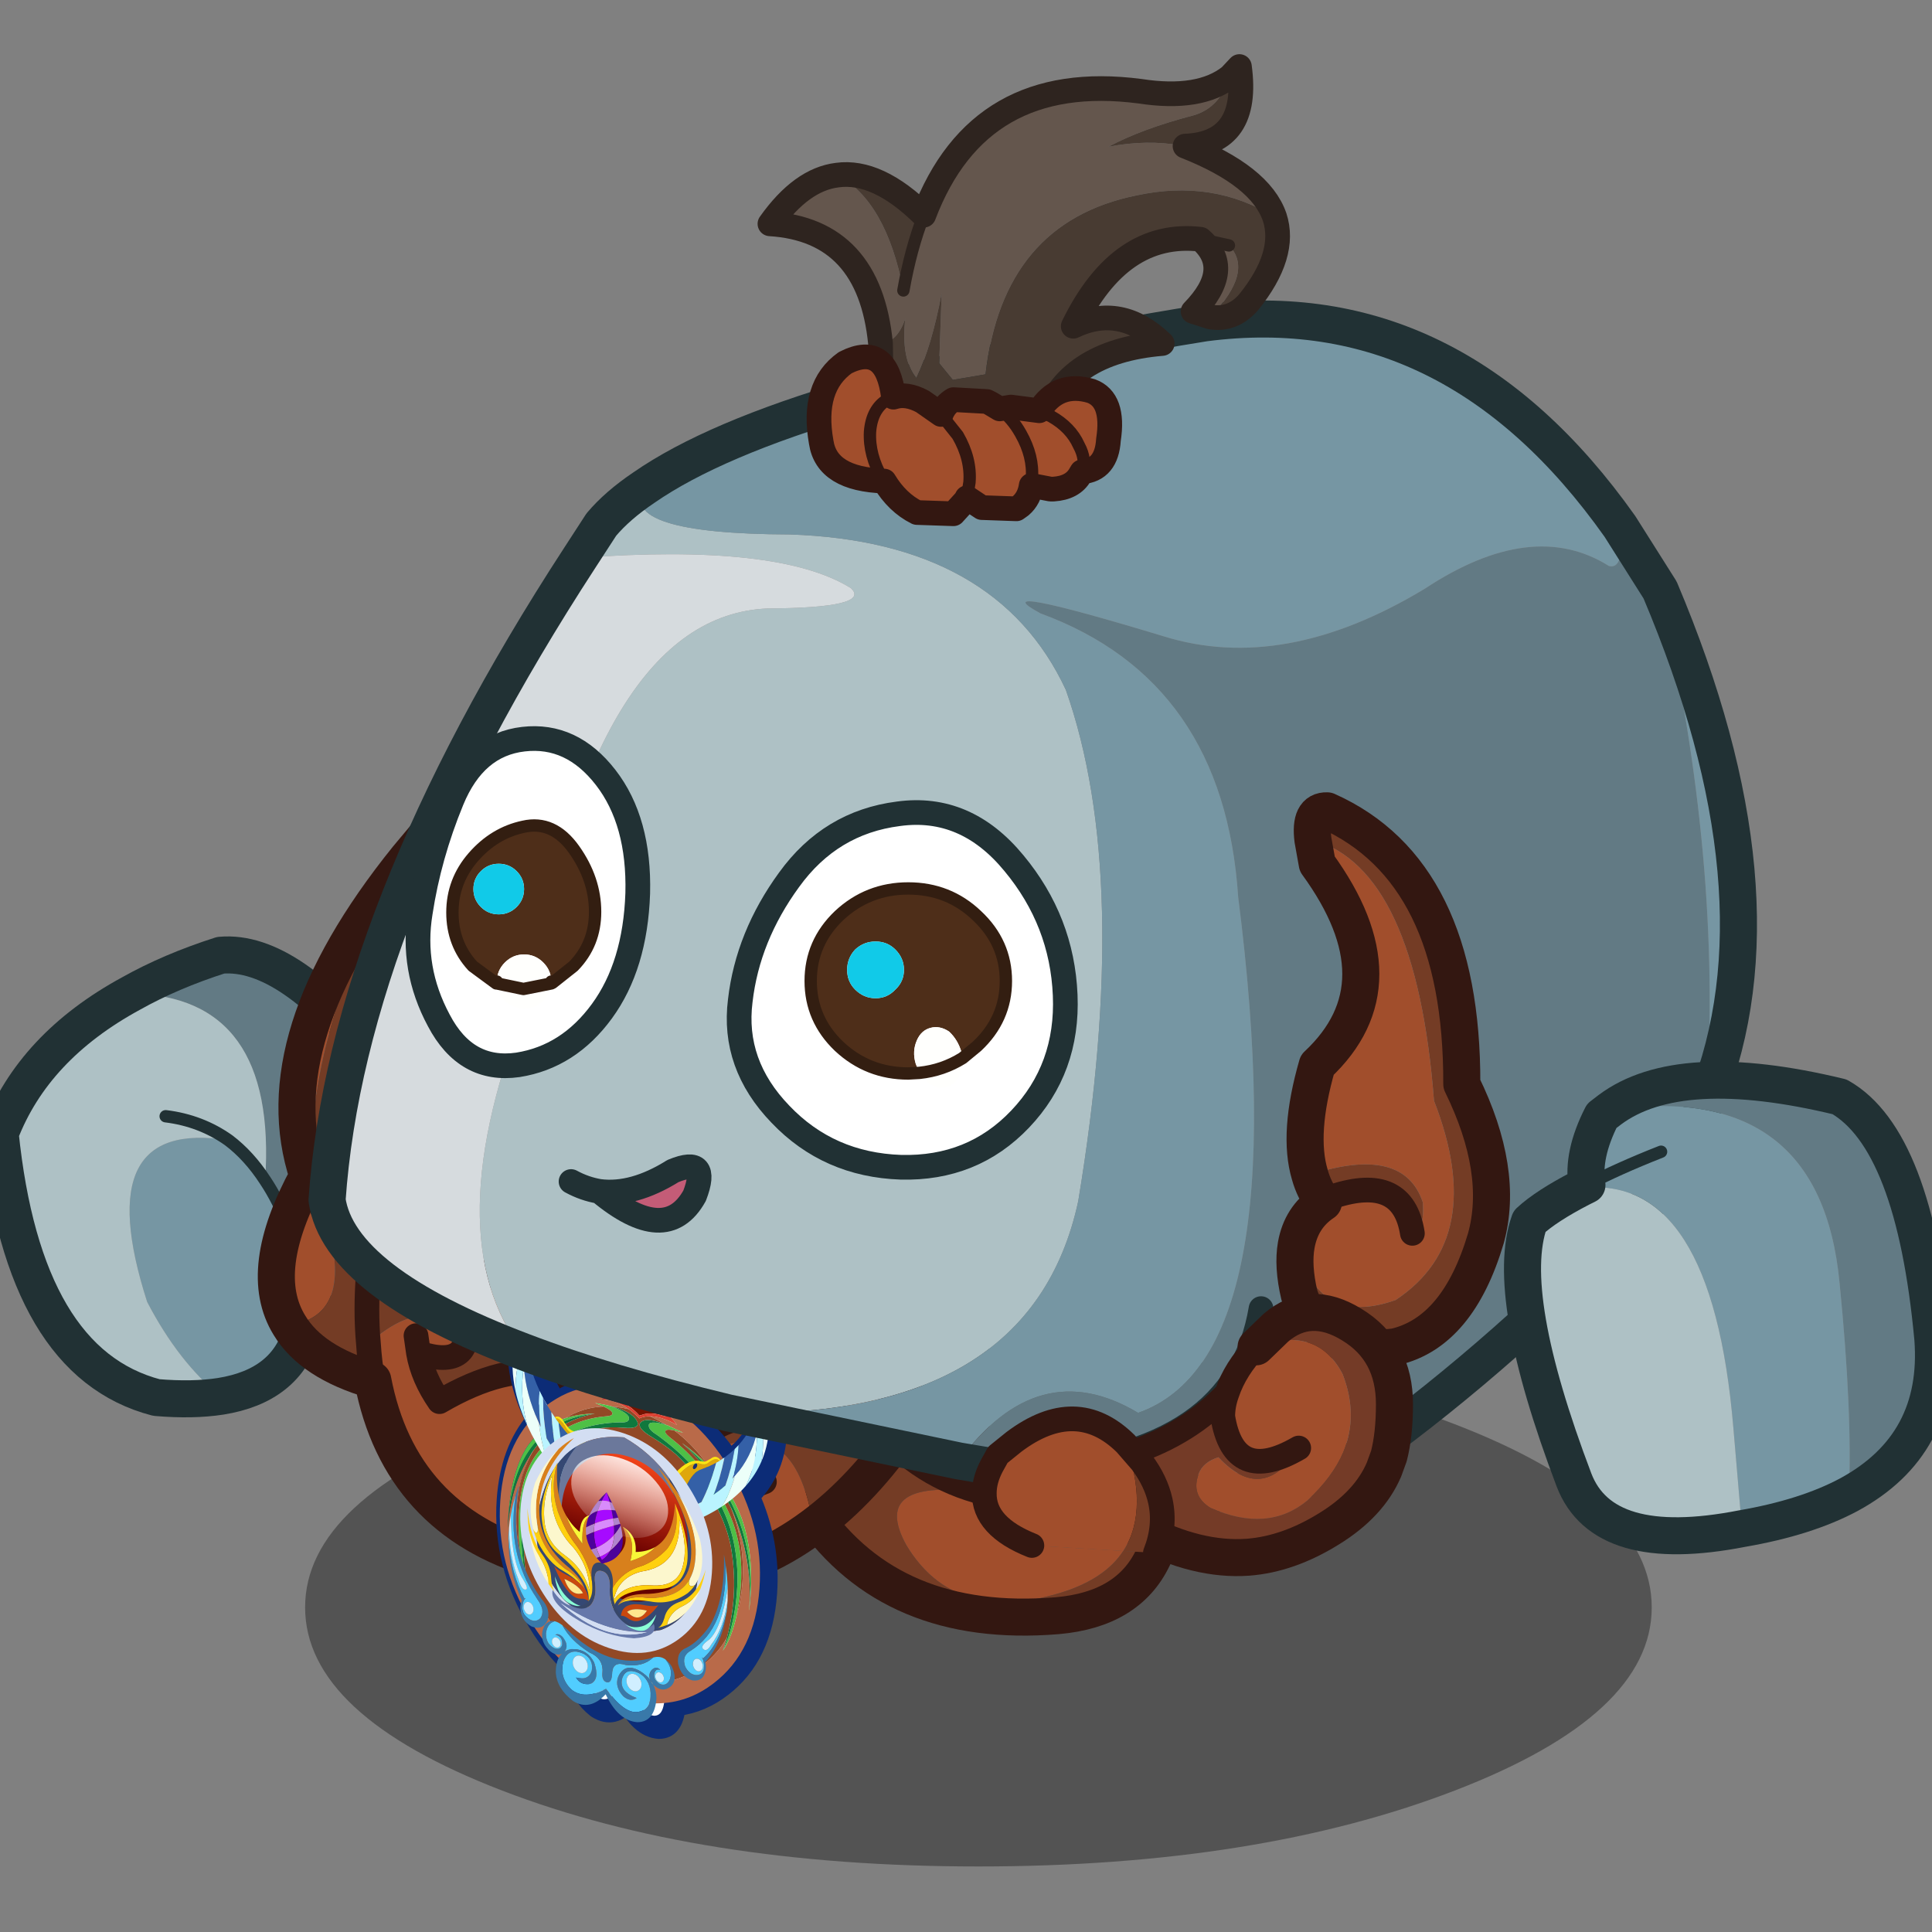 <svg xmlns:ffdec="https://www.free-decompiler.com/flash" xmlns:xlink="http://www.w3.org/1999/xlink" ffdec:objectType="frame" height="90" width="90" xmlns="http://www.w3.org/2000/svg"><rect width="100%" height="100%" fill="#808080" stroke="none"/><use ffdec:characterId="22" height="90" transform="translate(-11.2)" width="106.75" xlink:href="#a"/><defs><g id="a" transform="translate(11.2)"><use ffdec:characterId="9" height="90" width="90" xlink:href="#b"/><use ffdec:characterId="21" height="120.45" transform="matrix(.723 0 0 .722 -11.2 2.522)" width="147.7" xlink:href="#c"/></g><g id="c" transform="translate(15.5 .8)"><use ffdec:characterId="10" height="42" transform="translate(19.65 82.7) scale(.796)" width="109" xlink:href="#d"/><use ffdec:characterId="11" height="39" transform="translate(-1.194 56.106) scale(.796)" width="37.7" xlink:href="#e"/><use ffdec:characterId="12" height="67.85" transform="translate(16.606 47.218) scale(.796)" width="74.15" xlink:href="#f"/><use ffdec:characterId="13" height="360.3" transform="matrix(.068 .023 -.005 .071 32.968 78.623)" width="265.65" xlink:href="#g"/><use ffdec:characterId="14" height="103.4" transform="translate(19.87 15.106) scale(.796)" width="117.25" xlink:href="#h"/><use ffdec:characterId="15" height="36.75" transform="translate(26.116 42.562) scale(.796)" width="54.4" xlink:href="#i"/><use ffdec:characterId="16" height="38.6" transform="translate(48.804 -.796) scale(.796)" width="43.1" xlink:href="#j"/><use ffdec:characterId="17" height="39.95" transform="translate(96.906 64.206) scale(.796)" width="36.25" xlink:href="#k"/></g><g id="e"><path d="M10.6 3.15q3.2-1.8 7.25-3.1 5.6-.5 12.9 8.9Q41.05 22.8 24.4 30.6q.45-1.55.35-3.6-1.1-5.4-3.3-8.7 1-14.95-10.85-15.15" fill="#627a84" fill-rule="evenodd" transform="translate(1.5 1.5)"/><path d="M24.4 30.6q-1.25 4.35-6.55 5.2-3.4-2.75-5.95-7.65-4.8-14.95 6.6-13.1 1.65 1.25 2.95 3.25 2.2 3.3 3.3 8.7.1 2.05-.35 3.6" fill="#7696a3" fill-rule="evenodd" transform="translate(1.5 1.5)"/><path d="M17.85 35.8q-2.25.35-5.2.1Q1.9 33.1 0 14.5 2.7 7.45 10.6 3.15q11.85.2 10.85 15.15-1.3-2-2.95-3.25-11.4-1.85-6.6 13.1 2.55 4.9 5.95 7.65m.65-20.75q-2.25-1.6-5.1-1.95 2.85.35 5.1 1.95" fill="#aec1c5" fill-rule="evenodd" transform="translate(1.5 1.5)"/><path d="M21.45 18.3q2.2 3.3 3.3 8.7.1 2.05-.35 3.6m-11-17.5q2.85.35 5.1 1.95 1.65 1.25 2.95 3.25" fill="none" stroke="#213134" stroke-linecap="round" stroke-linejoin="round" transform="translate(1.5 1.5)"/><path d="M12.1 4.65q3.2-1.8 7.25-3.1 5.6-.5 12.9 8.9Q42.55 24.3 25.9 32.1q-1.25 4.35-6.55 5.2-2.25.35-5.2.1Q3.4 34.6 1.5 16 4.2 8.95 12.1 4.65z" fill="none" stroke="#213134" stroke-linecap="round" stroke-linejoin="round" stroke-width="3"/></g><g id="f"><path d="M57.3 95.15q-.05 2.7 3.85 4.25l7.4.45q-1.5 2.3-5.1 3.4-8.55 2.6-12.45-3.85-3.1-5.6 6.3-4.25" fill="#a14e2c" fill-rule="evenodd" transform="translate(1.5 -38.85)"/><path d="m68.55 99.85 2.6.15-.2.4q-2 4.2-7.75 4.7-13.35 1.1-19.9-8.35l5.3-7.1L59.7 91l-1.3 1.05-.5.9q-.6 1.15-.6 2.2-9.4-1.35-6.3 4.25 3.9 6.45 12.45 3.85 3.6-1.1 5.1-3.4M48.6 89.65q3.5 4.2 8.7 5.5-5.2-1.3-8.7-5.5" fill="#743c25" fill-rule="evenodd" transform="translate(1.5 -38.85)"/><path d="m50.1 50.8 11.1 1.35m-2.4 4.15q-5.2-1.3-8.7-5.5" fill="none" stroke="#331711" stroke-linecap="round" stroke-linejoin="round" stroke-width="2"/><path d="m72.65 61.15-.2.4q-2 4.2-7.75 4.7-13.35 1.1-19.9-8.35l5.3-7.1" fill="none" stroke="#331711" stroke-linecap="round" stroke-linejoin="round" stroke-width="3"/><path d="M10.6 43.7Q2.25 57.25 2.85 70.25l.9 1.95q2.9 8.55-2.7 9.35-2.7-4.4 1.5-12.1l.3.8-.3-.8Q-1.15 58.3 10.6 43.7M7.8 86q-.25-1.4-.35-2.95 5.45-4.75 7.3.75-.95.75-3.25 0 .35 2 1.7 3.95 5.3-3.1 9.15-2.25 3.4 3.25 5.1 9.3 1.2 1.3 5.4.95l3.9-.45q-1.1-.3-1.7-.85-.6-3.9 4.25-3.45 3.25.75 4.15 6.85Q34 104.9 21.1 100.6 9.95 97.3 7.8 86m31.7 8.25-2.75 1.05 2.75-1.05m-28-10.45-.2-1.4.2 1.4" fill="#a14e2c" fill-rule="evenodd" transform="translate(1.5 -38.85)"/><path d="m10.6 43.7 2.8-3.35.05 36L7.7 74.7l-.25 2.55Q5.1 74.8 3.75 72.2q1.35 2.6 3.7 5.05l.25-2.55 5.75 1.65q2.95 6.15 1.3 7.45 1.65-1.3-1.3-7.45l38.9 11.2-1.4 2.25q-3.45 5.05-7.5 8.05-.9-6.1-4.15-6.85-4.85-.45-4.25 3.45.6.55 1.7.85l-3.9.45-2.65-.3q-2.55-8.75-7.85-9.95 5.3 1.2 7.85 9.95l2.65.3q-4.2.35-5.4-.95-1.7-6.05-5.1-9.3-3.85-.85-9.15 2.25-1.35-1.95-1.7-3.95 2.3.75 3.25 0-1.85-5.5-7.3-.75.1 1.55.35 2.95-4.95-1.45-6.75-4.45 5.6-.8 2.7-9.35l-.9-1.95q-.6-13 7.75-26.55M7.45 83.05q-.25-2.7 0-5.8-.25 3.1 0 5.8m43.5 6.75q-15.4-2.65-16.6 1.55-.4 2 .7 3.1-1.1-1.1-.7-3.1 1.2-4.2 16.6-1.55" fill="#743c25" fill-rule="evenodd" transform="translate(1.5 -38.85)"/><path d="m4.35 31.4.9 1.95q1.35 2.6 3.7 5.05l.25-2.55 5.75 1.65-.05-36M8.95 44.2q.1 1.55.35 2.95m27.25 8.45q.6.55 1.7.85L41 55.4M16.25 44.95q1.65-1.3-1.3-7.45l38.9 11.2-1.4 2.25q-15.4-2.65-16.6 1.55-.4 2 .7 3.1M8.95 38.4q-.25 3.1 0 5.8m7.3.75q-.95.75-3.25 0 .35 2 1.7 3.95 5.3-3.1 9.15-2.25 5.3 1.2 7.85 9.95l2.65.3 3.9-.45M12.8 43.55l.2 1.4M4.35 31.4l-.3-.8" fill="none" stroke="#331711" stroke-linecap="round" stroke-linejoin="round" stroke-width="2"/><path d="m14.9 1.5-2.8 3.35Q.35 19.45 4.05 30.6q-4.2 7.7-1.5 12.1 1.8 3 6.75 4.45 2.15 11.3 13.3 14.6 12.9 4.3 22.35-2.75 4.05-3 7.5-8.05" fill="none" stroke="#331711" stroke-linecap="round" stroke-linejoin="round" stroke-width="3"/></g><g id="g"><path d="m275 10.45.7-11.05q5.7 15.4 7.1 30.3l.2 2.1q1.55 19.65-4.2 38.3-4.25 13.7-12.45 26.85l-4.3 6.55q22.55 34.85 22.55 80.2 0 57.3-36 97.75-18.6 21.05-41.35 31.2-.55 20.85-15.55 25.9-16.95 4.35-29.7-15.3-13.05 19.9-28.35 15.75-15.1-6.2-17.05-20-.25-3.3 0-6.25-22.9-10.15-41.65-31.3-36-40.45-36-97.75 0-44.75 22-79.25-2.65-3.75-4.95-7.5Q47.75 83.8 43.5 70.1q-5.75-18.65-4.2-38.3l.15-2.1q1.5-14.9 7.15-30.3.15 5.65.75 11.05.5 5.1 1.35 10.05Q52.9 44 64.85 62.8l3.2 4.75q3.9 5.4 8.45 10.45l2.95 3.1q34.65-35.7 82.35-35.7 47.35 0 81.7 35.05l2.3-2.45q4.55-5.05 8.45-10.45l3.2-4.75q11.95-18.8 16.1-42.3L275 10.45" fill="#fff" fill-rule="evenodd" transform="translate(-28.95 10.6)"/><path d="m246.05 21.05.7-11.05q5.7 15.4 7.1 30.3l.2 2.1q1.55 19.65-4.2 38.3-4.25 13.7-12.45 26.85l-4.3 6.55q22.55 34.85 22.55 80.2 0 57.3-36 97.75-18.6 21.05-41.35 31.2-.55 20.85-15.55 25.9-16.95 4.35-29.7-15.3-13.05 19.9-28.35 15.75-15.1-6.2-17.05-20-.25-3.3 0-6.25-22.9-10.15-41.65-31.3-36-40.45-36-97.75 0-44.75 22-79.25-2.65-3.75-4.95-7.5Q18.8 94.4 14.55 80.7q-5.75-18.65-4.2-38.3l.15-2.1Q12 25.4 17.65 10q.15 5.65.75 11.05.5 5.1 1.35 10.05 4.2 23.5 16.15 42.3l3.2 4.75q3.9 5.4 8.45 10.45l2.95 3.1Q85.15 56 132.85 56q47.35 0 81.7 35.05l2.3-2.45q4.55-5.05 8.45-10.45l3.2-4.75q11.95-18.8 16.1-42.3l1.45-10.05z" fill="none" stroke="#0c2c77" stroke-linecap="round" stroke-linejoin="round" stroke-width="20"/><path d="M149.8 49.8q-16.75 1.8-29.95 13.95 13.1-3.6 25.4.7-7.8.7-15.15 2.6l-.25.05v.05l-.5-.05q-6.9.45-15.65 1.95l8.1.6q-18.9 6.8-34.75 21.9-20.45 13.45-32.5 35-16.1 31.25-13.3 82.05l-.05-1v-.95q-.6-42.1 18.85-77.7-11.6 24.95-11.6 55.35 0 20.4 5.25 38.4 3.15 16.5 9.05 27.9l-2.3-10.05q7.4 15.5 19.25 28.9 31.25 35.2 75.45 35.2 44.15 0 75.4-35.2 12.85-14.5 20.45-31.4-1.2 6.2-2.8 12.55 7.15-13.8 10.25-34.95 3.35-14.9 3.35-31.35 0-35.2-15.55-63.1l.65.85q23.45 38.4 22.85 84.6l.1-.05q2.35-49.4-13.45-80.05-12.65-22.7-34.6-36.35-15.2-14-33.1-20.5l8.55-.65-15.65-1.95-.05.3-.9-.25-.55.05V67q-7.3-1.85-14.95-2.55 10.75-3.5 25.9-.45-12.55-11.3-28.6-13.9l-5.1-.6-7.55.3m92.15 36.7q36 40.55 36 97.8 0 57.3-36 97.75-22.7 25.6-51.35 35.05-16.7 5.5-35.45 5.5-18.75 0-35.45-5.5-28.7-9.45-51.45-35.05-35.9-40.45-35.9-97.75 0-57.25 35.9-97.8 36-40.5 86.9-40.5 50.85 0 86.8 40.5" fill="#b96a49" fill-rule="evenodd" transform="translate(-28.95 10.6)"/><path d="M129.85 67.15q17.1 1 16.2 5.85-.05 3.75-7.95 5.75-37.65 13.1-60.75 39.55-20.25 24.1-23.5 64.55-1.35 28.7 4.55 53.05 1.8 7.55 4.35 14.7-5.9-11.4-9.05-27.9-1.6-8.5-2.5-18.35-4.4-48.4 15.1-78.05 21.1-33 56.7-48 7.95-2.95 7.3-5 .2-2.65-8.5-3.65l-8.1-.6q8.75-1.5 15.65-1.95l.5.05m50.25.05.55-.05.9.25.05-.3 15.65 1.95-8.55.65q-8.25 1.05-8.1 3.6-.6 2.05 7.35 5 35.55 15 56.7 48 19.45 29.65 15.1 78.05l-1.3 11.3q-3.1 21.15-10.25 34.95 3.15-8.95 5.25-18.5 4.85-22.8 3.6-49.25-3.2-40.45-23.45-64.55-23.1-26.45-60.75-39.55-7.9-2-7.95-5.75-.85-4.7 15.2-5.8m41.7 23q21.95 13.65 34.6 36.35 15.8 30.65 13.45 80.05l-.1.05q1.8-50.1-19.35-83.6-7.7-12.6-18.7-22.6-14.6-13.2-34.9-21.9 13.7 4.65 25 11.65M114.15 78.55q-22.65 9.7-38.1 25.05-8.95 8.8-15.55 19.45-21.1 33.5-19.3 83.6v.95l.05 1q-2.8-50.8 13.3-82.05 12.05-21.55 32.5-35 12.1-7.9 27.1-13" fill="#4ec046" fill-rule="evenodd" transform="translate(-28.95 10.6)"/><path d="M145.25 64.45q5.25 1.8 10.35 5.05 4.25-3.35 9.55-5.05 7.65.7 14.95 2.55-20.05-1.05-23.65 7-1.25 5.1 12 8.25 14.05 3.55 23.25 8.05 43.95 24.35 56.75 64.5 10.9 39.2 2.55 83.25-7.6 16.9-20.45 31.4-31.25 35.2-75.4 35.2-44.2 0-75.45-35.2-11.85-13.4-19.25-28.9-9.15-45.4 2.05-85.75 12.8-40.15 56.75-64.5 9.2-4.5 23.25-8.05 13.25-3.15 11.95-8.25-3.65-8.2-24.35-6.95 7.35-1.9 15.15-2.6m-23.45 5.2q8.7 1 8.5 3.65.65 2.05-7.3 5-35.6 15-56.7 48-19.5 29.65-15.1 78.05.9 9.85 2.5 18.35-5.25-18-5.25-38.4 0-30.4 11.6-55.35l4-6.9q20.3-27.85 50.1-43.5-15 5.1-27.1 13 15.85-15.1 34.75-21.9m66.9.05q17.9 6.5 33.1 20.5-11.3-7-25-11.65 29.35 15.4 49.45 42.65 15.55 27.9 15.55 63.1 0 16.45-3.35 31.35l1.3-11.3q4.35-48.4-15.1-78.05-21.15-33-56.7-48-7.95-2.95-7.35-5-.15-2.55 8.1-3.6" fill="#924926" fill-rule="evenodd" transform="translate(-28.95 10.6)"/><path d="M62.75 250.6q-2.55-7.15-4.35-14.7-5.9-24.35-4.55-53.05 3.25-40.45 23.5-64.55 23.1-26.45 60.75-39.55 7.9-2 7.95-5.75.9-4.85-16.2-5.85v-.05l.25-.05q20.7-1.25 24.35 6.95 1.3 5.1-11.95 8.25-14.05 3.55-23.25 8.05-43.95 24.35-56.75 64.5-11.2 40.35-2.05 85.75l2.3 10.05m207-43.95q.6-46.2-22.85-84.6l-.65-.85q-20.1-27.25-49.45-42.65 20.3 8.7 34.9 21.9 11 10 18.7 22.6 21.15 33.5 19.35 83.6M248.2 250.6q1.6-6.35 2.8-12.55 8.35-44.05-2.55-83.25-12.8-40.15-56.75-64.5-9.2-4.5-23.25-8.05-13.25-3.15-12-8.25 3.6-8.05 23.65-7v.2q-16.05 1.1-15.2 5.8.05 3.75 7.95 5.75 37.65 13.1 60.75 39.55 20.25 24.1 23.45 64.55 1.25 26.45-3.6 49.25-2.1 9.55-5.25 18.5m-207-43.95q-1.8-50.1 19.3-83.6 6.6-10.65 15.55-19.45 15.45-15.35 38.1-25.05-29.8 15.65-50.1 43.5l-4 6.9q-19.45 35.6-18.85 77.7" fill="#10783d" fill-rule="evenodd" transform="translate(-28.95 10.6)"/><path d="M155.6 67q-2.45-1.7-4.95-2.95-9.7-4.95-20.75-4.05 24.95-7.3 50.5 0-11.65-.5-20.25 4.1L155.6 67" fill="#751300" fill-rule="evenodd" transform="translate(-28.95 10.6)"/><path d="M149.8 49.8q-2.2.95-2.2 2.3 0 1.4 2.4 2.4t5.8 1q3.4 0 5.8-1t2.4-2.4q0-1.15-1.55-2 16.05 2.6 28.6 13.9-15.15-3.05-25.9.45-5.3 1.7-9.55 5.05-5.1-3.25-10.35-5.05-12.3-4.3-25.4-.7 13.2-12.15 29.95-13.95m5.8 17.2 4.55-2.9q8.6-4.6 20.25-4.1-25.55-7.3-50.5 0 11.05-.9 20.75 4.05 2.5 1.25 4.95 2.95" fill="#dc3f30" fill-rule="evenodd" transform="translate(-28.95 10.6)"/><path d="M162.45 50.1q1.55.85 1.55 2 0 1.4-2.4 2.4t-5.8 1q-3.4 0-5.8-1t-2.4-2.4q0-1.35 2.2-2.3l7.55-.3 5.1.6" fill="#f89d11" fill-rule="evenodd" transform="translate(-28.95 10.6)"/><path d="M120.85 60.4Q104.1 62.2 90.9 74.35q13.1-3.6 25.4.7 5.25 1.8 10.35 5.05 4.25-3.35 9.55-5.05 10.75-3.5 25.9-.45-12.55-11.3-28.6-13.9l-5.1-.6-7.55.3M33.8 261.2l-2.3-10.05q-9.15-45.4 2.05-85.75 12.8-40.15 56.75-64.5 9.2-4.5 23.25-8.05 13.25-3.15 11.95-8.25-3.65-8.2-24.35-6.95l-.25.05v.05l-.5-.05q-6.9.45-15.65 1.95l8.1.6q8.7 1 8.5 3.65.65 2.05-7.3 5-35.6 15-56.7 48-19.5 29.65-15.1 78.05.9 9.85 2.5 18.35 3.15 16.5 9.05 27.9M151.15 77.8l.55-.05.9.25.05-.3 15.65 1.95-8.55.65q-8.25 1.05-8.1 3.6-.6 2.05 7.35 5 35.55 15 56.7 48 19.45 29.65 15.1 78.05l-1.3 11.3q-3.1 21.15-10.25 34.95 1.6-6.35 2.8-12.55 8.35-44.05-2.55-83.25-12.8-40.15-56.75-64.5-9.2-4.5-23.25-8.05-13.25-3.15-12-8.25 3.6-8.05 23.65-7v.2m41.7 23q21.95 13.65 34.6 36.35 15.8 30.65 13.45 80.05l-.1.05q.6-46.2-22.85-84.6l-.65-.85q-20.1-27.25-49.45-42.65 13.7 4.65 25 11.65M85.2 89.15q-15 5.1-27.1 13-20.45 13.45-32.5 35Q9.5 168.4 12.3 219.2l-.05-1v-.95q-.6-42.1 18.85-77.7l4-6.9q20.3-27.85 50.1-43.5" fill="none" stroke="#930" stroke-linecap="round" stroke-linejoin="round" stroke-opacity="0" stroke-width="2"/><path d="M213 97.1q36 40.55 36 97.8 0 57.3-36 97.75-22.7 25.6-51.35 35.05-16.7 5.5-35.45 5.5-18.75 0-35.45-5.5-28.7-9.45-51.45-35.05Q3.4 252.2 3.4 194.9q0-57.25 35.9-97.8 36-40.5 86.9-40.5 50.85 0 86.8 40.5z" fill="none" stroke="#930" stroke-linecap="round" stroke-linejoin="round" stroke-opacity="0" stroke-width="3"/><path d="m207.6 134.2-6.1-13.1q5.7-18.1 13.4-24.1 8.05-5.35 14.85-11.4-4.25 22.15-11.15 39.55l-11 9.05m29.45-55.6q4.75-5.05 8.85-10.45-1.75 18.55-6.2 35.15-4.8 5.95-10.35 11.7 4.85-15.4 7.7-36.4m12.2-15.2q12.5-18.8 16.9-42.3l.25 4.55q.45 10.5-.95 20.65-3.45 23.85-17.4 45.45l-2.25 3.35q3.75-16.2 3.45-31.7" fill="#3460a7" fill-rule="evenodd" transform="translate(-28.95 10.6)"/><path d="m275.8 30.3.2 2.1q1.65 19.65-4.4 38.3 1.9-21.7-5.2-45.05l-.25-4.55q.9-4.95 1.45-10.05 6.45 5.45 8.2 19.25m-17.25 67.25q-8.6 13.3-21.45 26.1 6.1-10.25 10.95-31.9 13.95-21.6 17.4-45.45 2.3 28-6.9 51.25" fill="#ecfff9" fill-rule="evenodd" transform="translate(-28.95 10.6)"/><path d="M271.6 70.7q-4.45 13.7-13.05 26.85 9.2-23.25 6.9-51.25 1.4-10.15.95-20.65 7.1 23.35 5.2 45.05m-34.5 52.95q-10.85 10.75-24.65 21.15l-4.85-10.6 11-9.05q6.9-17.4 11.15-39.55l2.75-2.45 1-1 3.55-3.55q-2.85 21-7.7 36.4l-10.75 10.15L229.35 115q5.55-5.75 10.35-11.7 4.45-16.6 6.2-35.15l3.35-4.75q.3 15.5-3.45 31.7l2.25-3.35q-4.85 21.65-10.95 31.9m30.5-112.6q.55-5.4.75-11.05 5.95 15.4 7.45 30.3-1.75-13.8-8.2-19.25m-27.9 92.25q3.25-4.05 6.1-8.2-2.85 4.15-6.1 8.2" fill="#baf4ff" fill-rule="evenodd" transform="translate(-28.95 10.6)"/><path d="m201.5 121.1-6-13.05q9.2-13.25 15.65-15.85 1.7-.7 3.15-.65 4.75.05 7.65-2.9 7.3-8.35 10.55-5.5l-2.75 2.45q-6.8 6.05-14.85 11.4-7.7 6-13.4 24.1m9.05-28.3q-.8.55-1.4 1.65-.6 1.15-.65 2.15-.05 1.05.5 1.4.5.3 1.3-.3.7-.55 1.35-1.7.6-1.1.65-2.1.05-1.05-.45-1.35l-.6-.1-.7.35" fill="#dfa70c" fill-rule="evenodd" transform="translate(-28.95 10.6)"/><path d="m195.5 108.05-2.9-.8q10.65-16.6 22.4-18.2 2.9-.1 5-1.35l4.3-3.8q4.85-5.6 9.2-1.75l-1 1q-3.25-2.85-10.55 5.5-2.9 2.95-7.65 2.9-1.45-.05-3.15.65-6.45 2.6-15.65 15.85" fill="#ffe512" fill-rule="evenodd" transform="translate(-28.95 10.6)"/><path d="m210.55 92.8.7-.35.6.1q.5.3.45 1.35-.05 1-.65 2.1-.65 1.15-1.35 1.7-.8.6-1.3.3-.55-.35-.5-1.4.05-1 .65-2.15.6-1.1 1.4-1.65" fill="#1b2c74" fill-rule="evenodd" transform="translate(-28.95 10.6)"/><path d="m246.85 40.9.2 2.1q1.65 19.65-4.4 38.3-4.45 13.7-13.05 26.85-8.6 13.3-21.45 26.1Q197.3 145 183.5 155.4l-4.85-10.6-6.1-13.1-6-13.05-2.9-.8q10.65-16.6 22.4-18.2 2.9-.1 5-1.35l4.3-3.8q4.85-5.6 9.2-1.75l3.55-3.55q4.75-5.05 8.85-10.45L220.3 74q12.5-18.8 16.9-42.3.9-4.95 1.45-10.05.55-5.4.75-11.05 5.95 15.4 7.45 30.3" fill="none" stroke="#930" stroke-linecap="round" stroke-linejoin="round" stroke-opacity="0" stroke-width="3"/><path d="m266.15 21.1.25 4.55q.45 10.5-.95 20.65-3.45 23.85-17.4 45.45l-2.25 3.35q-2.85 4.15-6.1 8.2-4.8 5.95-10.35 11.7l-10.75 10.15-11 9.05m25.9-52.05-1 1-2.75 2.45q-6.8 6.05-14.85 11.4-7.7 6-13.4 24.1" fill="none" stroke="#930" stroke-linecap="round" stroke-linejoin="round" stroke-opacity="0" transform="translate(-28.95 10.6)"/><path d="M45.4 57.9q-1.4-10.15-.95-20.65l.25-4.55Q49.1 56.2 61.6 75q-.3 15.5 3.45 31.7l-2.25-3.35Q48.85 81.75 45.4 57.9m28.4 32.3q2.85 21 7.7 36.4-5.55-5.75-10.35-11.7-4.45-16.6-6.2-35.15 4.1 5.4 8.85 10.45m18.45 46.55q-6.9-17.4-11.15-39.55 6.8 6.05 14.85 11.4 7.7 6 13.4 24.1l-6.1 13.1q-5.75-4.45-11-9.05" fill="#3460a7" fill-rule="evenodd" transform="translate(-28.95 10.6)"/><path d="M45.4 57.9q3.45 23.85 17.4 45.45 4.85 21.65 10.95 31.9-12.85-12.8-21.45-26.1-9.2-23.25-6.9-51.25m-.7-25.2-.25 4.55q-7.1 23.35-5.2 45.05-6.05-18.65-4.4-38.3l.2-2.1q1.75-13.8 8.2-19.25.55 5.1 1.45 10.05" fill="#ecfff9" fill-rule="evenodd" transform="translate(-28.95 10.6)"/><path d="M44.45 37.25q-.45 10.5.95 20.65-2.3 28 6.9 51.25Q43.7 96 39.25 82.3q-1.9-21.7 5.2-45.05m18.35 66.1 2.25 3.35Q61.3 90.5 61.6 75l3.35 4.75q1.75 18.55 6.2 35.15 4.8 5.95 10.35 11.7-4.85-15.4-7.7-36.4l3.55 3.55 1 1 2.75 2.45q4.25 22.15 11.15 39.55-5.7-5-10.75-10.15 5.05 5.15 10.75 10.15 5.25 4.6 11 9.05l-4.85 10.6Q84.6 146 73.75 135.25q-6.1-10.25-10.95-31.9m-19.55-80.7q-6.45 5.45-8.2 19.25 1.5-14.9 7.45-30.3.2 5.65.75 11.05m27.9 92.25-6.1-8.2 6.1 8.2" fill="#baf4ff" fill-rule="evenodd" transform="translate(-28.95 10.6)"/><path d="m81.1 97.2-2.75-2.45q3.25-2.85 10.55 5.5 2.9 2.95 7.65 2.9 1.45-.05 3.15.65 6.45 2.6 15.65 15.85l-6 13.05q-5.7-18.1-13.4-24.1-8.05-5.35-14.85-11.4m17.9 6.95q-.5.3-.45 1.35.05 1 .65 2.1.65 1.15 1.35 1.7.8.6 1.3.3.55-.35.5-1.4-.05-1-.65-2.15-.6-1.1-1.4-1.65l-.7-.35-.6.1" fill="#dfa70c" fill-rule="evenodd" transform="translate(-28.95 10.6)"/><path d="m78.35 94.75-1-1q4.35-3.85 9.2 1.75l4.3 3.8q2.1 1.25 5 1.35 11.75 1.6 22.4 18.2l-2.9.8q-9.2-13.25-15.65-15.85-1.7-.7-3.15-.65-4.75.05-7.65-2.9-7.3-8.35-10.55-5.5" fill="#ffe512" fill-rule="evenodd" transform="translate(-28.95 10.6)"/><path d="m99 104.15.6-.1.7.35q.8.55 1.4 1.65.6 1.15.65 2.15.05 1.05-.5 1.4-.5.3-1.3-.3-.7-.55-1.35-1.7-.6-1.1-.65-2.1-.05-1.05.45-1.35" fill="#1b2c74" fill-rule="evenodd" transform="translate(-28.95 10.6)"/><path d="M32.65 85.6q-12.5-18.8-16.9-42.3-.9-4.95-1.45-10.05-.55-5.4-.75-11.05Q7.6 37.6 6.1 52.5l-.2 2.1q-1.65 19.65 4.4 38.3 4.45 13.7 13.05 26.85 8.6 13.3 21.45 26.1Q55.65 156.6 69.45 167l4.85-10.6 6.1-13.1 6-13.05 2.9-.8q-10.65-16.6-22.4-18.2-2.9-.1-5-1.35l-4.3-3.8q-4.85-5.6-9.2-1.75l-3.55-3.55Q40.1 95.75 36 90.35l-3.35-4.75" fill="none" stroke="#930" stroke-linecap="round" stroke-linejoin="round" stroke-opacity="0" stroke-width="3"/><path d="M44.45 37.25q-.45 10.5.95 20.65 3.45 23.85 17.4 45.45l2.25 3.35 6.1 8.2q4.8 5.95 10.35 11.7 5.05 5.15 10.75 10.15 5.25 4.6 11 9.05M44.7 32.7l-.25 4.55M81.1 97.2l-2.75-2.45-1-1m3.75 3.45q6.8 6.05 14.85 11.4 7.7 6 13.4 24.1" fill="none" stroke="#930" stroke-linecap="round" stroke-linejoin="round" stroke-opacity="0" transform="translate(-28.95 10.6)"/><path d="M232.9 184.9q0 40.4-26.6 68.95-26.55 28.55-64.05 28.55-37.55 0-64.1-28.55Q51.6 225.3 51.6 184.9q0-40.4 26.55-69 26.55-28.55 64.1-28.55 37.5 0 64.05 28.55 26.6 28.6 26.6 69m-46.15-71.7Q168.8 96.4 142.7 90.9q-26.15 6.15-43.3 22.25l-.2.2q-25.25 23.8-31 69.05-5 47.2 30.4 71.05 43.5 21.6 90.95-2.75 39.8-28.3 27.85-83.55-9.95-34.5-30.65-53.95" fill="#d3def2" fill-rule="evenodd" transform="translate(-28.95 10.6)"/><path d="M186.75 113.2q53.4 117.55-55.85 114.25-69.5-52.2-31.7-114.1l.2-.2q17.15-16.1 43.3-22.25 26.1 5.5 44.05 22.3" fill="#6b789b" fill-rule="evenodd" transform="translate(-28.95 10.6)"/><path d="M99.2 113.35q-37.8 61.9 31.7 114.1 109.25 3.3 55.85-114.25 20.7 19.45 30.65 53.95 11.95 55.25-27.85 83.55-47.45 24.35-90.95 2.75-35.4-23.85-30.4-71.05 5.75-45.25 31-69.05" fill="#354873" fill-rule="evenodd" transform="translate(-28.95 10.6)"/><path d="M203.95 195.5q0 40.4-26.6 68.95Q150.8 293 113.3 293q-37.55 0-64.1-28.55-26.55-28.55-26.55-68.95 0-40.4 26.55-69 26.55-28.55 64.1-28.55 37.5 0 64.05 28.55 26.6 28.6 26.6 69z" fill="none" stroke="#930" stroke-linecap="round" stroke-linejoin="round" stroke-opacity="0" stroke-width="3"/><path d="M149.1 234.95q-24.65 0-42.15-18.8Q89.5 197.4 89.5 170.8q0-26.55 17.45-45.35 17.5-18.8 42.15-18.8 24.7 0 42.15 18.8 17.5 18.8 17.5 45.35 0 26.6-17.5 45.35-17.45 18.8-42.15 18.8" fill="url(#l)" fill-rule="evenodd" transform="translate(-28.95 10.6)"/><path d="M149.1 234.95q-24.65 0-42.15-18.8Q89.5 197.4 89.5 170.8q0-26.55 17.45-45.35 17.5-18.8 42.15-18.8 24.7 0 42.15 18.8 17.5 18.8 17.5 45.35 0 26.6-17.5 45.35-17.45 18.8-42.15 18.8z" fill="none" stroke="#930" stroke-linecap="round" stroke-linejoin="round" stroke-opacity="0" transform="translate(-28.95 10.6)"/><path d="M248.5 193.45q-3.15 37.8-13.75 51.35-7.85 8.25-5.35 10.05 3.85 2.55 7.65-6.3 10.15-17.45 12.2-43.65.1 5.2-.2 10.2-4.2 30.1-18.7 48.35l-1.25-.7q2.9 2.85 2.6 9.8-.6 5.85-6.95 7.75-6.3 1.45-10.45-4.2-4.3-8.5 4.2-16 31.65-30.65 26.75-85.85 2.25 9.85 3.25 19.2m-22.6 71.85q-1.9 0-3.3 1.6-1.35 1.6-1.35 3.9t1.35 3.9q1.4 1.6 3.3 1.6t3.25-1.6q1.4-1.6 1.4-3.9t-1.4-3.9q-1.35-1.6-3.25-1.6m-8.1 6.25q.3-8.95 7.65-9.5 2.1 0 3.65.7-1.55-.7-3.65-.7-7.35.55-7.65 9.5" fill="#51cdff" fill-rule="evenodd" transform="translate(-28.95 10.6)"/><path d="M249.05 215.1q-1.65 28.35-16.5 51.05 1.1 2.45 1 6.4-1.1 11.55-11.6 13.55-10.3.65-14.35-10.25-2.3-10.55 6.5-16.75 10.8-9.05 19.95-26.05Q247 205 242.85 164.8l2.4 9.45q4.9 55.2-26.75 85.85-8.5 7.5-4.2 16 4.15 5.65 10.45 4.2 6.35-1.9 6.95-7.75.3-6.95-2.6-9.8l1.25.7q1.4 1 2.2 2.7-.8-1.7-2.2-2.7 14.5-18.25 18.7-48.35" fill="#3979a9" fill-rule="evenodd" transform="translate(-28.95 10.6)"/><path d="m248.5 193.45.75 11.45q-2.05 26.2-12.2 43.65-3.8 8.85-7.65 6.3-2.5-1.8 5.35-10.05 10.6-13.55 13.75-51.35m-22.6 71.85q1.9 0 3.25 1.6 1.4 1.6 1.4 3.9t-1.4 3.9q-1.35 1.6-3.25 1.6t-3.3-1.6q-1.35-1.6-1.35-3.9t1.35-3.9q1.4-1.6 3.3-1.6" fill="#d0efff" fill-rule="evenodd" transform="translate(-28.95 10.6)"/><path d="m220.3 215.5-.75-11.45q-1-9.35-3.25-19.2l-2.4-9.45q4.15 40.2-8.8 68.25-9.15 17-19.95 26.05-8.8 6.2-6.5 16.75 4.05 10.9 14.35 10.25 10.5-2 11.6-13.55.1-3.95-1-6.4 14.85-22.7 16.5-51.05.3-5 .2-10.2" fill="none" stroke="#930" stroke-linecap="round" stroke-linejoin="round" stroke-opacity="0" stroke-width="3"/><path d="m230.35 263.45-1.25-.7q-1.55-.7-3.65-.7-7.35.55-7.65 9.5m14.75-5.4q-.8-1.7-2.2-2.7" fill="none" stroke="#930" stroke-linecap="round" stroke-linejoin="round" stroke-opacity="0" transform="translate(-28.95 10.6)"/><path d="M122 300.1q-2-2.2-4.95-2.2-2.9 0-5 2.2-2.05 2.25-2.05 5.4 0 3.15 2.05 5.35 2.1 2.25 5 2.25 2.95 0 4.95-2.25 2.1-2.2 2.1-5.35 0-3.15-2.1-5.4m-23.95-23.9q8.45 11.1 26.55 15.95 13.7 1.2 13.45 13.55-.3 8.1 4.9 7.75 4.75-.85 4.15-10.8.4-10.15 12.1-10.25 16.15-3.3 24.8-14.75 6.2-3.9 11.6-2.05 7.6 5.5 5.55 15.8-2.75 8.25-9.25 7.55-6.95-1.65-5.6-8.3 1.3-4.4 5.15-4.25-4.1-2.7-8.15 3-2.85 4.85-.45 9-3.85-3.2-9.75-4.75-14.95-3.6-20.2 11.8-2.65 9.7 6.05 15.5 6.95 3.2 12.5-2.5-17.2-.55-14.6-13.3 2.7-10.95 15.1-9.5 10.1 1.95 12.05 14.05 1.7 15.15-10.7 20.8-12.1 5.8-30.8-11.05-19.45 16.6-32.05 11-12.05-6.9-9.25-22.25 3.85-14.9 18.55-13.05 9.45 2 8.35 12.55-2.35 10.1-14.15 10.75 4.9 5.75 13.9 1.25 8.55-6.9 1.85-20.05-7.6-10.25-22-5-3.65 1.85-6.2 4.4l.4-.65q3.6-6.65-2.8-11.75-4-2.65-7.05.05 7.2-.8 7 6.95-1.35 5.3-6.95 5.25-8.35-1.15-8.8-10.75.5-9.05 7.2-13.25 3.3-.4 7.55 1.3m-8 12.95q.95-1.55 2-2.45-1.05.9-2 2.45m104.4.25q-1.5-2.05-3-3 1.5.95 3 3m-6 .75q-1.2 1.3-1.2 3.1t1.2 3.1q1.2 1.3 2.85 1.3 1.7 0 2.9-1.3t1.2-3.1q0-1.8-1.2-3.1t-2.9-1.3q-1.65 0-2.85 1.3m-25.5 10q-2.05 2.25-2.05 5.4 0 3.15 2.05 5.35 2.05 2.25 5 2.25 2.9 0 4.95-2.25 2.1-2.2 2.1-5.35 0-3.15-2.1-5.4-2.05-2.2-4.95-2.2-2.95 0-5 2.2m19.9-1.75q1.8 1.45 3.15 3.3l-.85-.5q-1.5-1.35-2.3-2.8m-92.25-8.25q-1.25 1.3-1.25 3.1t1.25 3.1q1.2 1.3 2.85 1.3 1.65 0 2.9-1.3 1.2-1.3 1.2-3.1t-1.2-3.1q-1.25-1.3-2.9-1.3t-2.85 1.3" fill="#51cdff" fill-rule="evenodd" transform="translate(-28.95 10.6)"/><path d="M184 277.65q-8.65 11.45-24.8 14.75-11.7.1-12.1 10.25.6 9.95-4.15 10.8-5.2.35-4.9-7.75.25-12.35-13.45-13.55-18.1-4.85-26.55-15.95l3.15 1.45q42.7 25.1 82.8 0m-93.5-2.75q-6.7 4.2-7.2 13.25.45 9.6 8.8 10.75 5.6.05 6.95-5.25.2-7.75-7-6.95 3.05-2.7 7.05-.05 6.4 5.1 2.8 11.75l-.4.65-2.15 2.45q-4.95 4.45-12.3.7-10.55-6.45-5.85-19.8 3.45-6.85 9.3-7.5m23.45 43.55q11.8-.65 14.15-10.75 1.1-10.55-8.35-12.55-14.7-1.85-18.55 13.05-2.8 15.35 9.25 22.25 12.6 5.6 32.05-11 18.7 16.85 30.8 11.05 12.4-5.65 10.7-20.8-1.95-12.1-12.05-14.05-12.4-1.45-15.1 9.5-2.6 12.75 14.6 13.3-5.55 5.7-12.5 2.5-8.7-5.8-6.05-15.5 5.25-15.4 20.2-11.8 5.9 1.55 9.75 4.75-2.4-4.15.45-9 4.05-5.7 8.15-3-3.85-.15-5.15 4.25-1.35 6.65 5.6 8.3 6.5.7 9.25-7.55 2.05-10.3-5.55-15.8 3.3 1.1 6.25 4.3 6.95 10.1 0 18.55-7.2 8.05-15.85 3.25 3.25 4.4 3.8 10.95-.1 21.9-16.25 27.1-17.75 4.35-31.05-15.3-13.7 19.9-29.7 15.75-15.8-6.2-17.85-20-.9-11.6 4.4-18.7l2.15-2.45q2.55-2.55 6.2-4.4 14.4-5.25 22 5 6.7 13.15-1.85 20.05-9 4.5-13.9-1.25m68.9-20.05q.8 1.45 2.3 2.8l.85.5q-1.35-1.85-3.15-3.3" fill="#3979a9" fill-rule="evenodd" transform="translate(-28.95 10.6)"/><path d="M122 300.1q2.1 2.25 2.1 5.4 0 3.15-2.1 5.35-2 2.25-4.95 2.25-2.9 0-5-2.25-2.05-2.2-2.05-5.35 0-3.15 2.05-5.4 2.1-2.2 5-2.2 2.95 0 4.95 2.2m40.95.05q2.05-2.2 5-2.2 2.9 0 4.95 2.2 2.1 2.25 2.1 5.4 0 3.15-2.1 5.35-2.05 2.25-4.95 2.25-2.95 0-5-2.25-2.05-2.2-2.05-5.35 0-3.15 2.05-5.4m25.5-10q1.2-1.3 2.85-1.3 1.7 0 2.9 1.3t1.2 3.1q0 1.8-1.2 3.1t-2.9 1.3q-1.65 0-2.85-1.3-1.2-1.3-1.2-3.1t1.2-3.1m-97.85 0q1.2-1.3 2.85-1.3 1.65 0 2.9 1.3 1.2 1.3 1.2 3.1t-1.2 3.1q-1.25 1.3-2.9 1.3t-2.85-1.3q-1.25-1.3-1.25-3.1t1.25-3.1" fill="#d0efff" fill-rule="evenodd" transform="translate(-28.95 10.6)"/><path d="M92.05 286.7q-1.05.9-2 2.45m81.4 29.3q-5.55 5.7-12.5 2.5-8.7-5.8-6.05-15.5 5.25-15.4 20.2-11.8 5.9 1.55 9.75 4.75-2.4-4.15.45-9 4.05-5.7 8.15-3 1.5.95 3 3m-11.6 9q.8 1.45 2.3 2.8l.85.5q-1.35-1.85-3.15-3.3m-81.35.65.4-.65q3.6-6.65-2.8-11.75-4-2.65-7.05.05m9.45 12.35-2.15 2.45m14.6 16.95q4.9 5.75 13.9 1.25 8.55-6.9 1.85-20.05-7.6-10.25-22-5-3.65 1.85-6.2 4.4" fill="none" stroke="#930" stroke-linecap="round" stroke-linejoin="round" stroke-opacity="0" transform="translate(-28.95 10.6)"/><path d="M155.05 288.25q-40.1 25.1-82.8 0l-3.15-1.45q-4.25-1.7-7.55-1.3-5.85.65-9.3 7.5-4.7 13.35 5.85 19.8 7.35 3.75 12.3-.7-5.3 7.1-4.4 18.7 2.05 13.8 17.85 20 16 4.15 29.7-15.75 13.3 19.65 31.05 15.3 16.15-5.2 16.25-27.1-.55-6.55-3.8-10.95 8.65 4.8 15.85-3.25 6.95-8.45 0-18.55-2.95-3.2-6.25-4.3-5.4-1.85-11.6 2.05z" fill="none" stroke="#930" stroke-linecap="round" stroke-linejoin="round" stroke-opacity="0" stroke-width="3"/><path d="m193.6 121.55.45.5q26.55 30.8 22 63.4-1 5.9-3.1 11.05l-.1.25Q204 217.5 175.7 226.2q-20.35 3.65-27.7 15.85 3.9-12.2 27.7-19.6 38.4-14.25 36.8-48.25-1.25-32-36.5-66.8 9.5 6.3 17.6 14.15m.65 12.6q7.05 23.4-4.65 43.25-9.45 13.55-22.35 22.5-16.6 10.05-24.55 26.55-6.3 16.85 3.3 28.5-14.5-2.95-21.8-42 10-4.4 19.35-14 12.6-15.4 3.8-28.3 13.25 5.5 9.25 28.25 16.05-10.35 22.25-20.1 16-14.85 15.4-44.65" fill="#d8801c" fill-rule="evenodd" transform="translate(-28.95 10.6)"/><path d="M194.05 122.05q15.65 15.4 25.55 36.6 7.85 23.6-1.4 41.8-2.5 2.6-4.35 2.5-2.55-.75-1-6.2l.1-.25q2.1-5.15 3.1-11.05 4.55-32.6-22-63.4m29.15 80.7q-7.85 26.8-28.55 41.85 1.6-11.95 13.2-21.4 9.95-8.05 15.35-20.45m-23.8-55.6q9.95 22 6 41.25-3.75 19.55-27.8 25.75-24.85 6.6-33.8 24.3 2.4-21.2 23.45-33.55 36.55-16.95 32.15-57.75" fill="#fcf7cd" fill-rule="evenodd" transform="translate(-28.95 10.6)"/><path d="M218.2 200.45q-2.5 4.95-6.25 9.5-15.4 16.25-34.35 18.75-23.45 4.15-29.6 13.35 7.35-12.2 27.7-15.85 28.3-8.7 37.15-29.45-1.55 5.45 1 6.2 1.85.1 4.35-2.5m-23.55 44.15q-3.8 2.75-8.05 5.1 3.6-2.85 5.2-10.25 1.6-11.3 12.5-18.75 16.8-11.05 22.65-37.05-1.2 10.2-3.75 19.1-5.4 12.4-15.35 20.45-11.6 9.45-13.2 21.4m-.4-110.45q16.9 29.1 15 50.5-3.4 23.2-23.45 30.05-50.1 16.55-39.8 40.25-9.6-11.65-3.3-28.5 7.95-16.5 24.55-26.55 12.9-8.95 22.35-22.5 11.7-19.85 4.65-43.25m5.15 13q4.4 40.8-32.15 57.75-21.05 12.35-23.45 33.55 8.95-17.7 33.8-24.3 24.05-6.2 27.8-25.75 3.95-19.25-6-41.25" fill="#ffd00f" fill-rule="evenodd" transform="translate(-28.95 10.6)"/><path d="M147.35 170.65q13.7 2.95 13.65 18.5 10.6-3.65 17.85-10.35-6.2 9.75-22.25 20.1 4-22.75-9.25-28.25" fill="#f8f838" fill-rule="evenodd" transform="translate(-28.95 10.6)"/><path d="M165.1 132.65q15.65 15.4 25.55 36.6 7.85 23.6-1.4 41.8-2.5 4.95-6.25 9.5-15.4 16.25-34.35 18.75-23.45 4.15-29.6 13.35 3.9-12.2 27.7-19.6 38.4-14.25 36.8-48.25-1.25-32-36.5-66.8 9.5 6.3 17.6 14.15m1.05 123.05q-3.8 2.75-8.05 5.1 3.6-2.85 5.2-10.25 1.6-11.3 12.5-18.75 16.8-11.05 22.65-37.05-1.2 10.2-3.75 19.1-7.85 26.8-28.55 41.85m-48.65 10.35q-10.3-23.7 39.8-40.25 20.05-6.85 23.45-30.05 1.9-21.4-15-50.5.6 29.8-15.4 44.65-7.25 6.7-17.85 10.35.05-15.55-13.65-18.5 8.8 12.9-3.8 28.3-9.35 9.6-19.35 14" fill="none" stroke="#930" stroke-linecap="round" stroke-linejoin="round" stroke-opacity="0" stroke-width="2"/><path d="M118.25 169.65q-6.65 12.9 2.9 28.3 7.05 9.6 14.65 14-5.55 39.05-16.5 42 7.25-11.65 2.45-28.5-6-16.5-18.6-26.55-9.75-8.95-16.9-22.5-8.9-19.85-3.5-43.25-.5 29.8 11.6 44.65 4.75 9.75 16.9 20.1-3.05-22.75 7-28.25m-35.4-48.6.35-.5q6.15-7.85 13.35-14.15-26.7 34.8-27.65 66.8-1.2 34 27.85 48.25 18.05 7.4 21 19.6-5.55-12.2-21-15.85-21.4-8.7-28.1-29.45l-.1-.25q-1.6-5.15-2.35-11.05-3.45-32.6 16.65-63.4" fill="#d8801c" fill-rule="evenodd" transform="translate(-28.95 10.6)"/><path d="M82.85 121.05q-20.1 30.8-16.65 63.4.75 5.9 2.35 11.05l.1.25q1.15 5.45-.8 6.2-1.4.1-3.3-2.5-6.95-18.2-1.05-41.8 7.5-21.2 19.35-36.6m-22.05 80.7q4.1 12.4 11.6 20.45 8.8 9.45 10 21.4-15.65-15.05-21.6-41.85m18-55.6q-3.3 40.8 24.35 57.75 15.95 12.35 17.8 33.55-6.8-17.7-25.65-24.3-18.2-6.2-21.05-25.75-2.95-19.25 4.55-41.25" fill="#fcf7cd" fill-rule="evenodd" transform="translate(-28.95 10.6)"/><path d="M82.75 133.15q-5.4 23.4 3.5 43.25 7.15 13.55 16.9 22.5 12.6 10.05 18.6 26.55 4.8 16.85-2.45 28.5 7.8-23.7-30.15-40.25-15.2-6.85-17.8-30.05-1.45-21.4 11.4-50.5m-14.1 62.6q6.7 20.75 28.1 29.45 15.45 3.65 21 15.85-4.65-9.2-22.45-13.35-14.3-2.5-26-18.75-2.85-4.55-4.75-9.5 1.9 2.6 3.3 2.5 1.95-.75.8-6.2m-7.85 6q-1.95-8.9-2.85-19.1 4.4 26 17.15 37.05 8.25 7.45 9.5 18.75 1.2 7.4 3.9 10.25-3.2-2.35-6.1-5.1-1.2-11.95-10-21.4-7.5-8.05-11.6-20.45m18-55.6q-7.5 22-4.55 41.25 2.85 19.55 21.05 25.75 18.85 6.6 25.65 24.3-1.85-21.2-17.8-33.55-27.65-16.95-24.35-57.75" fill="#ffd00f" fill-rule="evenodd" transform="translate(-28.95 10.6)"/><path d="M118.25 169.65q-10.05 5.5-7 28.25-12.15-10.35-16.9-20.1 5.5 6.7 13.55 10.35 0-15.55 10.35-18.5" fill="#f8f838" fill-rule="evenodd" transform="translate(-28.95 10.6)"/><path d="M106.85 222.55q-7.6-4.4-14.65-14-9.55-15.4-2.9-28.3-10.35 2.95-10.35 18.5-8.05-3.65-13.55-10.35-12.1-14.85-11.6-44.65-12.85 29.1-11.4 50.5 2.6 23.2 17.8 30.05 37.95 16.55 30.15 40.25m-1.55-12.9q-2.95-12.2-21-19.6-29.05-14.25-27.85-48.25.95-32 27.65-66.8-7.2 6.3-13.35 14.15m-.8 123.05q2.9 2.75 6.1 5.1-2.7-2.85-3.9-10.25-1.25-11.3-9.5-18.75Q33.4 219.25 29 193.25q.9 10.2 2.85 19.1 5.95 26.8 21.6 41.85M35.6 210.05q1.9 4.95 4.75 9.5 11.7 16.25 26 18.75 17.8 4.15 22.45 13.35m-34.9-120q-11.85 15.4-19.35 36.6-5.9 23.6 1.05 41.8" fill="none" stroke="#930" stroke-linecap="round" stroke-linejoin="round" stroke-opacity="0" stroke-width="2"/><path d="M120.4 246.75q-3.2-1.2-7.1.3-5 1.6-9.95-1.25-8.85-5.45-16.85-19.6 3.85 2.85 12.15 4 21.25 2.75 21.75 16.55m-23.65-12.3q6.85 14.1 18.2 7-5.15-5.85-18.2-7" fill="#c9480e" fill-rule="evenodd" transform="translate(-28.95 10.6)"/><path d="M96.75 234.45q13.05 1.15 18.2 7-11.35 7.1-18.2-7" fill="#ffe68d" fill-rule="evenodd" transform="translate(-28.95 10.6)"/><path d="M97.65 252.7q-7.2-5.15-9.85-17.65 4.3 8.6 10.2 13.25 9.1 6.6 18.2 4.9-11.4 3.75-18.55-.5" fill="#8affd6" fill-rule="evenodd" transform="translate(-28.95 10.6)"/><path d="M91.45 257.35q-.5-13.8-21.75-16.55-8.3-1.15-12.15-4 8 14.15 16.85 19.6 4.95 2.85 9.95 1.25 3.9-1.5 7.1-.3" fill="none" stroke="#930" stroke-linecap="round" stroke-linejoin="round" stroke-opacity="0" stroke-width="2"/><path d="M97.65 252.7q7.15 4.25 18.55.5-9.1 1.7-18.2-4.9-5.9-4.65-10.2-13.25 2.65 12.5 9.85 17.65z" fill="none" stroke="#930" stroke-linecap="round" stroke-linejoin="round" stroke-opacity="0" transform="translate(-28.95 10.6)"/><path d="M104.6 256.2q4.05-.35 8.3-2.45 13.55-7.15 9.5-25.75-4-17.8 7.6-18.95 12.5 0 12.1 19.2.85 21.85 20.4 27.25l6.95.2q-7.75 2.7-15.4-.7-13.3-6.15-14.6-24 .2-14.3-7.3-14.8-9.7-.25-6.6 13.3 2.45 12.2-2.9 20.5-6.45 8.05-18.05 6.2" fill="#374769" fill-rule="evenodd" transform="translate(-28.95 10.6)"/><path d="M104.6 256.2q11.6 1.85 18.05-6.2 5.35-8.3 2.9-20.5-3.1-13.55 6.6-13.3 7.5.5 7.3 14.8 1.3 17.85 14.6 24 7.65 3.4 15.4.7 8.4-.95 12.95-8.2 5.45 9.85-17.3 18.75-25.7 6.7-51.35 1-29.45-6.65-27.1-19.5 8.5 9.15 17.95 8.45m-9.7.8q43 22.55 81.65 0-40.05 13.9-81.65 0" fill="#6678aa" fill-rule="evenodd" transform="translate(-28.95 10.6)"/><path d="M94.9 257q41.6 13.9 81.65 0-38.65 22.55-81.65 0" fill="#d3def2" fill-rule="evenodd" transform="translate(-28.95 10.6)"/><path d="m140.5 266.3-6.95-.2q-19.55-5.4-20.4-27.25.4-19.2-12.1-19.2-11.6 1.15-7.6 18.95 4.05 18.6-9.5 25.75-4.25 2.1-8.3 2.45-9.45.7-17.95-8.45-2.35 12.85 27.1 19.5 25.65 5.7 51.35-1 22.75-8.9 17.3-18.75-4.55 7.25-12.95 8.2z" fill="none" stroke="#930" stroke-linecap="round" stroke-linejoin="round" stroke-opacity="0" stroke-width="2"/><path d="M188.4 144.8q0 14.25-13.45 24.35-13.4 10.05-32.4 10.05-18.95 0-32.4-10.05-13.4-10.1-13.4-24.35 0-14.25 13.4-24.3 13.45-10.1 32.4-10.1 19 0 32.4 10.1 13.45 10.05 13.45 24.3" fill="url(#m)" fill-rule="evenodd" transform="translate(-28.95 10.6)"/><path d="M159.45 155.4q0 14.25-13.45 24.35-13.4 10.05-32.4 10.05-18.95 0-32.4-10.05-13.4-10.1-13.4-24.35 0-14.25 13.4-24.3Q94.65 121 113.6 121q19 0 32.4 10.1 13.45 10.05 13.45 24.3z" fill="none" stroke="#930" stroke-linecap="round" stroke-linejoin="round" stroke-opacity="0" stroke-width="5"/><path d="M126.45 153.7q1.65-4.35 3.8-8.9l3.25 7.65q-3.3 0-7.05 1.25m12.7 18.55q.7 4.15.75 8.05-6.2 9.55-15.6 16.8-2.65-6.1-3.2-13.2 8-5.7 18.05-11.65m-18 3.85q.4-5.65 2-11.9 5.3-3.4 12.75-5.05l2.05 7q-9.55 4.8-16.8 9.95m16.25 19.55q-2.4 6.15-7.15 10.95l-2-2.55q5.05-3.75 9.15-8.4" fill="#a60aff" fill-rule="evenodd" transform="translate(-28.95 10.6)"/><path d="M123.15 164.2q1.3-5.05 3.3-10.5 3.75-1.25 7.05-1.25l2.4 6.7q-7.45 1.65-12.75 5.05m14.8 1.95 1.2 6.1q-10.05 5.95-18.05 11.65-.3-3.75.05-7.8 7.25-5.15 16.8-9.95m-.55 29.5q-4.1 4.65-9.15 8.4-2.4-3.3-3.95-6.95 9.4-7.25 15.6-16.8.2 8.5-2.5 15.35" fill="#d88bfb" fill-rule="evenodd" transform="translate(-28.95 10.6)"/><path d="M123.15 155.05q1.7-.8 3.3-1.35-2 5.45-3.3 10.5-4.8 3-7.85 7.4 2.35-7.8 7.85-16.55m12.7-2.45 3.65 5.8-3.6.75-2.4-6.7 2.35.15m6.65 11.3 2.35 5-5.7 3.35-1.2-6.1 4.55-2.25m2.8 6.15q1.85 4.9 2.6 9.3-4.2 9.25-10.5 16.3 2.7-6.85 2.5-15.35 3.1-4.85 5.4-10.25m-20.05 36.05q-3.3-2.7-5.7-5.7l4.75-3.3q1.55 3.65 3.95 6.95l-3 2.05m-11.15-17q-.75-3.35-.65-6.95 3.45-3.1 7.7-6.05-.35 4.05-.05 7.8l-7 5.2" fill="#b085cd" fill-rule="evenodd" transform="translate(-28.95 10.6)"/><path d="M126.45 153.7q-1.6.55-3.3 1.35 3.05-4.95 7.1-10.25-2.15 4.55-3.8 8.9m-11.15 17.9q3.05-4.4 7.85-7.4-1.6 6.25-2 11.9-4.25 2.95-7.7 6.05.1-5 1.85-10.55m18.2-19.15-3.25-7.65 5.6 7.8-2.35-.15m6 5.95q1.7 2.8 3 5.5l-4.55 2.25-2.05-7 3.6-.75m5.35 10.5.45 1.15q-2.3 5.4-5.4 10.25-.05-3.9-.75-8.05l5.7-3.35m3.05 10.45q3.3 20.1-17.65 30.25l-5-3.5 3-2.05 2 2.55q4.75-4.8 7.15-10.95 6.3-7.05 10.5-16.3m-28.35 21.05q-4.1-5.2-5.45-11.3l7-5.2q.55 7.1 3.2 13.2l-4.75 3.3" fill="#4c039a" fill-rule="evenodd" transform="translate(-28.95 10.6)"/><path d="M101.3 155.4q-4.05 5.3-7.1 10.25-5.5 8.75-7.85 16.55-1.75 5.55-1.85 10.55-.1 3.6.65 6.95 1.35 6.1 5.45 11.3 2.4 3 5.7 5.7l5 3.5q20.95-10.15 17.65-30.25-.75-4.4-2.6-9.3l-.45-1.15-2.35-5q-1.3-2.7-3-5.5l-3.65-5.8-5.6-7.8z" fill="none" stroke="#930" stroke-linecap="round" stroke-linejoin="round" stroke-opacity="0" stroke-width="2"/><path d="M151.55 250.15q.5-13.8 21.75-16.55 8.3-1.15 12.15-4-8 14.15-16.85 19.6-4.95 2.85-9.95 1.25-3.9-1.5-7.1-.3m5.45-5.3q11.3 7.1 18.2-7-13.05 1.15-18.2 7" fill="#c9480e" fill-rule="evenodd" transform="translate(-28.95 10.6)"/><path d="M157 244.85q5.15-5.85 18.2-7-6.9 14.1-18.2 7" fill="#ffe68d" fill-rule="evenodd" transform="translate(-28.95 10.6)"/><path d="M173.95 251.7q5.9-4.65 10.2-13.25-2.65 12.5-9.85 17.65-7.15 4.25-18.55.5 9.1 1.7 18.2-4.9" fill="#8affd6" fill-rule="evenodd" transform="translate(-28.95 10.6)"/><path d="M173.95 251.7q5.9-4.65 10.2-13.25-2.65 12.5-9.85 17.65-7.15 4.25-18.55.5 9.1 1.7 18.2-4.9" fill="none" stroke="#930" stroke-linecap="round" stroke-linejoin="round" stroke-opacity="0" transform="translate(-28.95 10.6)"/><path d="M122.6 260.75q.5-13.8 21.75-16.55 8.3-1.15 12.15-4-8 14.15-16.85 19.6-4.95 2.85-9.95 1.25-3.9-1.5-7.1-.3z" fill="none" stroke="#930" stroke-linecap="round" stroke-linejoin="round" stroke-opacity="0" stroke-width="2"/><path d="M43 193.8q1-9.35 3.25-19.2Q41.3 229.8 73 260.45q8.5 7.5 4.15 16-4.1 5.65-10.4 4.2-6.35-1.9-6.95-7.75-.3-6.95 2.55-9.8l-1.25.7q-14.45-18.25-18.65-48.35-.3-5-.2-10.2 2.05 26.2 12.2 43.65 3.8 8.85 7.65 6.3 2.5-1.8-5.35-10.05Q46.15 231.6 43 193.8m30.7 78.1q-.35-8.95-7.65-9.5-2.1 0-3.7.7 1.6-.7 3.7-.7 7.3.55 7.65 9.5m-11.35-4.65q-1.4 1.6-1.4 3.9t1.4 3.9q1.3 1.6 3.25 1.6 1.9 0 3.25-1.6t1.35-3.9q0-2.3-1.35-3.9t-3.25-1.6q-1.95 0-3.25 1.6" fill="#51cdff" fill-rule="evenodd" transform="translate(-28.95 10.6)"/><path d="M46.25 174.6q1.05-4.7 2.4-9.45-4.2 40.2 8.8 68.25 9.15 17 19.95 26.05 8.75 6.2 6.5 16.75-4.05 10.9-14.4 10.25-10.45-2-11.6-13.55-.05-3.95 1.05-6.4-14.85-22.7-16.5-51.05 4.2 30.1 18.65 48.35l1.25-.7q-2.85 2.85-2.55 9.8.6 5.85 6.95 7.75 6.3 1.45 10.4-4.2 4.35-8.5-4.15-16-31.7-30.65-26.75-85.85m14.85 89.2q-1.35 1-2.15 2.7.8-1.7 2.15-2.7" fill="#3979a9" fill-rule="evenodd" transform="translate(-28.95 10.6)"/><path d="M42.25 205.25q.15-5.6.75-11.45 3.15 37.8 13.75 51.35 7.85 8.25 5.35 10.05-3.85 2.55-7.65-6.3-10.15-17.45-12.2-43.65m20.1 62q1.3-1.6 3.25-1.6 1.9 0 3.25 1.6t1.35 3.9q0 2.3-1.35 3.9t-3.25 1.6q-1.95 0-3.25-1.6-1.4-1.6-1.4-3.9t1.4-3.9" fill="#d0efff" fill-rule="evenodd" transform="translate(-28.95 10.6)"/><path d="M13.3 215.85q.15-5.6.75-11.45 1-9.35 3.25-19.2 1.05-4.7 2.4-9.45-4.2 40.2 8.8 68.25 9.15 17 19.95 26.05 8.75 6.2 6.5 16.75-4.05 10.9-14.4 10.25-10.45-2-11.6-13.55-.05-3.95 1.05-6.4-14.85-22.7-16.5-51.05-.3-5-.2-10.2" fill="none" stroke="#930" stroke-linecap="round" stroke-linejoin="round" stroke-opacity="0" stroke-width="3"/><path d="m61.1 263.8 1.25-.7q1.6-.7 3.7-.7 7.3.55 7.65 9.5m-14.75-5.4q.8-1.7 2.15-2.7" fill="none" stroke="#930" stroke-linecap="round" stroke-linejoin="round" stroke-opacity="0" transform="translate(-28.95 10.6)"/></g><g id="h"><path d="M29.75 13.65q-2.15 3.75 11.8 3.8Q58.3 18 63.9 30.05q5.35 15.2 1 41.45-3.85 17.8-28.35 17.15Q26.8 86.3 20 83.7q-7.3-9.4.45-28.7 5.3-30.95 19.3-31.55 8.45-.05 6.75-1.65-5.85-3.65-21.95-2.45l1.75-2.7q1.3-1.55 3.45-3" fill="#aec1c5" fill-rule="evenodd" transform="translate(-2.6 1.5)"/><path d="M24.55 19.35q16.1-1.2 21.95 2.45 1.7 1.6-6.75 1.65-14 .6-19.3 31.55Q12.7 74.3 20 83.7 5.05 78.05 4.1 71.4q1.6-23.05 20.45-52.05" fill="#d6dbde" fill-rule="evenodd" transform="translate(-2.6 1.5)"/><path d="M55.25 92.55q6.4-8.75 14.5-3.9 12.85-4.5 8.1-41.8-1.15-17.55-16-23-4.9-2.65 9.95 1.85 9.75 3.05 21.15-3.85 8.7-5.75 14.9-1.85 1.3.35.9-3.2l3.25 5.15q5.05 22 3.75 41.35-1.85 4.7-5.1 8.8-11 11.55-22.4 19.8-10 5.85-27.5 1.3l-1.35.05-4.15-.7M79.7 80.2q-2 12.05-18.95 13 16.95-.95 18.95-13" fill="#627a84" fill-rule="evenodd" transform="translate(-2.6 1.5)"/><path d="M108.75 16.8q.4 3.55-.9 3.2-6.2-3.9-14.9 1.85-11.4 6.9-21.15 3.85-14.85-4.5-9.95-1.85 14.85 5.45 16 23 4.75 37.3-8.1 41.8-8.1-4.85-14.5 3.9l-18.7-3.9q24.5.65 28.35-17.15 4.35-26.25-1-41.45Q58.3 18 41.55 17.45q-13.95-.05-11.8-3.8Q41.05 5.8 75.15.3q20.1-2.6 33.6 16.5m7 46.5q1.3-19.35-3.75-41.35 10.4 24.65 3.75 41.35" fill="#7696a3" fill-rule="evenodd" transform="translate(-2.6 1.5)"/><path d="M58.15 94.7q16.95-.95 18.95-13" fill="none" stroke="#213134" stroke-linecap="round" stroke-linejoin="round" stroke-width="2"/><path d="m52.65 94.05 4.15.7 1.35-.05q17.5 4.55 27.5-1.3 11.4-8.25 22.4-19.8 3.25-4.1 5.1-8.8 6.65-16.7-3.75-41.35l-3.25-5.15Q92.65-.8 72.55 1.8q-34.1 5.5-45.4 13.35-2.15 1.45-3.45 3l-1.75 2.7Q3.1 49.85 1.5 72.9q.95 6.65 15.9 12.3 6.8 2.6 16.55 4.95l18.7 3.9z" fill="none" stroke="#213134" stroke-linecap="round" stroke-linejoin="round" stroke-width="3"/><path d="M83.65 69.35q7.6-2.45 9.15 2.25.15 2.3-.85 2.5-.75-4.85-6.4-3l-.8.5q-.75-1-1.1-2.25m-1.1 5.7q1.8 6.7 8.05 4.45 7.45-4.95 3.1-16.15-1.45-18.75-9.8-21.15-.3-2.4 1.15-2.35Q96 44.75 95.95 62q3.45 7.05 1.95 12.5-2.25 7.6-7.35 8.8-6.1.75-7.75-4.2-.55-2.35-.25-4.05" fill="#743c25" fill-rule="evenodd" transform="translate(-2.6 1.5)"/><path d="M83.65 69.35q-1-3.35.6-8.9 7.05-6.6 0-16.3l-.35-1.95q8.35 2.4 9.8 21.15 4.35 11.2-3.1 16.15-6.25 2.25-8.05-4.45.4-2.25 2.2-3.45l.8-.5q5.65-1.85 6.4 3 1-.2.85-2.5-1.55-4.7-9.15-2.25" fill="#a14e2c" fill-rule="evenodd" transform="translate(-2.6 1.5)"/><path d="M89.35 75.6q-.75-4.85-6.4-3l-.8.5" fill="none" stroke="#331711" stroke-linecap="round" stroke-linejoin="round" stroke-width="2"/><path d="m81.3 43.7.35 1.95q7.05 9.7 0 16.3-1.6 5.55-.6 8.9.35 1.25 1.1 2.25-1.8 1.2-2.2 3.45-.3 1.7.25 4.05 1.65 4.95 7.75 4.2 5.1-1.2 7.35-8.8 1.5-5.45-1.95-12.5.05-17.25-10.9-22.15Q81 41.3 81.3 43.7z" fill="none" stroke="#331711" stroke-linecap="round" stroke-linejoin="round" stroke-width="3"/><path d="M33.85 71.05q-2.3 4.15-7.7-.35 2.75.35 5.95-1.65 3-1.25 1.75 2" fill="#c45c77" fill-rule="evenodd" transform="translate(-2.6 1.5)"/><path d="M31.25 72.55q1.25-3.25-1.75-2-3.2 2-5.95 1.65 5.4 4.5 7.7.35m-10-1.15q1.1.6 2.3.8" fill="none" stroke="#213134" stroke-linecap="round" stroke-linejoin="round" stroke-width="2"/><path d="m79.3 83.3 1.6-1.55q2.75-2.35 6.15-.25 3.45 2.1 3.45 6.45 0 2.45-.45 4.2l-.4 1.1q-1.2 2.8-4.45 4.8-3.3 2.05-6.55 2.3-4.1.3-8.75-2.15l-.6-6.35q4.6-1.55 7.65-4.8-.35.95-.35 1.9.9 5.6 6.15 2.55-2.9 4.6-6.5.75-1.25.4-1.6 1.35-.65 1.75.95 2.75 4.65 2.05 7.85-.6 2.05-1.9 2.9-3.9 1.25-3-.05-6.35-2.1-4-7-2.2" fill="#743b27" fill-rule="evenodd" transform="translate(-2.6 1.5)"/><path d="M79.3 83.3q4.9-1.8 7 2.2 1.3 3.35.05 6.35-.85 2-2.9 3.9-3.2 2.65-7.85.6-1.6-1-.95-2.75.35-.95 1.6-1.35 3.6 3.85 6.5-.75-5.25 3.05-6.15-2.55 0-.95.35-1.9.65-1.95 2.35-3.75" fill="#a14e2c" fill-rule="evenodd" transform="translate(-2.6 1.5)"/><path d="M80.15 93Q74.9 96.05 74 90.45q0-.95.35-1.9-3.05 3.25-7.65 4.8l.6 6.35m7.05-11.15Q75 86.6 76.7 84.8" fill="none" stroke="#331711" stroke-linecap="round" stroke-linejoin="round" stroke-width="2"/><path d="M67.3 99.7q4.65 2.45 8.75 2.15 3.25-.25 6.55-2.3 3.25-2 4.45-4.8l.4-1.1q.45-1.75.45-4.2 0-4.35-3.45-6.45-3.4-2.1-6.15.25l-1.6 1.55" fill="none" stroke="#331711" stroke-linecap="round" stroke-linejoin="round" stroke-width="3"/><path d="m68.55 99.85-7.4-.45q-3.9-1.55-3.85-4.25 0-1.05.6-2.2l.5-.9L59.7 91q5.05-3.8 9.05.15.9 2.6.9 4.65 0 2.35-1.1 4.05" fill="#a14e2c" fill-rule="evenodd" transform="translate(-2.6 1.5)"/><path d="m68.75 91.15 1.3 1.5q1.15 1.55 1.5 3.15.45 2.05-.4 4.2l-2.6-.15q1.1-1.7 1.1-4.05 0-2.05-.9-4.65" fill="#743c25" fill-rule="evenodd" transform="translate(-2.6 1.5)"/><path d="m66.15 92.65 1.3 1.5q1.15 1.55 1.5 3.15.45 2.05-.4 4.2m-10-.6q-3.9-1.55-3.85-4.25 0-1.05.6-2.2l.5-.9 1.3-1.05q5.05-3.8 9.05.15" fill="none" stroke="#331711" stroke-linecap="round" stroke-linejoin="round" stroke-width="2"/></g><g id="i"><path d="M41.5 45.45q3.35-4.65 8.85-5.35 5.45-.75 9.35 4 3.9 4.7 4.15 10.7.25 5.95-3.65 10.05-3.85 4.05-9.65 3.9-5.85-.2-9.75-4.3-3.9-4.05-3.25-9.2.6-5.2 3.95-9.8M26.35 56.1q-2.7 3.7-6.8 4.35-4.2.6-6.4-3.6-2.25-4.2-1.5-8.75.7-4.6 2.55-9.1 1.85-4.5 5.8-4.95 3.9-.45 6.65 3.1 2.75 3.55 2.6 9.4-.2 5.85-2.9 9.55" fill="#fff" fill-rule="evenodd" transform="translate(-10.45 -33)"/><path d="M31.05 12.45Q34.4 7.8 39.9 7.1q5.45-.75 9.35 4 3.9 4.7 4.15 10.7.25 5.95-3.65 10.05-3.85 4.05-9.65 3.9-5.85-.2-9.75-4.3-3.9-4.05-3.25-9.2.6-5.2 3.95-9.8M15.9 23.1q-2.7 3.7-6.8 4.35-4.2.6-6.4-3.6-2.25-4.2-1.5-8.75.7-4.6 2.55-9.1 1.85-4.5 5.8-4.95 3.9-.45 6.65 3.1 2.75 3.55 2.6 9.4-.2 5.85-2.9 9.55z" fill="none" stroke="#213134" stroke-linecap="round" stroke-linejoin="round" stroke-width="2"/><path d="m52.05 61.1-.9.05q-3.25 0-5.6-2.2-2.3-2.2-2.3-5.3 0-3.1 2.3-5.3 2.35-2.2 5.6-2.2 3.25 0 5.55 2.2 2.35 2.2 2.35 5.3 0 3.1-2.35 5.3l-1.15.95-.1-.5q-.3-1-1-1.65-.75-.5-1.5-.3t-1.1 1q-.4.9-.1 1.9l.3.75M18 48.25q.85 0 1.45-.6t.6-1.45q0-.85-.6-1.45t-1.45-.6q-.85 0-1.45.6t-.6 1.45q0 .85.6 1.45t1.45.6m32.1 2.85q-.65-.65-1.6-.65-.95 0-1.65.65-.65.7-.65 1.65t.65 1.6q.7.7 1.65.7t1.6-.7q.7-.65.7-1.6 0-.95-.7-1.65m-32.3 2.75-1.9-1.4q-1.65-1.8-1.65-4.35t1.7-4.5q1.7-1.95 4.05-2.45 2.4-.55 4.1 1.85 1.7 2.4 1.7 5.05 0 2.6-1.75 4.4l-1.7 1.35-.1-.1q0-.9-.65-1.55t-1.55-.65q-.9 0-1.55.65t-.65 1.55l-.05.15" fill="#4e2e19" fill-rule="evenodd" transform="translate(-10.45 -33)"/><path d="M50.1 51.1q.7.7.7 1.65t-.7 1.6q-.65.7-1.6.7-.95 0-1.65-.7-.65-.65-.65-1.6 0-.95.65-1.65.7-.65 1.65-.65t1.6.65M18 48.25q-.85 0-1.45-.6t-.6-1.45q0-.85.6-1.45t1.45-.6q.85 0 1.45.6t.6 1.45q0 .85-.6 1.45t-1.45.6" fill="#11cae8" fill-rule="evenodd" transform="translate(-10.45 -33)"/><path d="m55.55 59.9-.2 1.3q-.35.85-1.1 1.05-.75.2-1.5-.35l-.7-.8-.3-.75q-.3-1 .1-1.9.35-.8 1.1-1 .75-.2 1.5.3.7.65 1 1.65l.1.5q-1.6 1-3.5 1.2 1.9-.2 3.5-1.2m-33.3-6.05q-.05.8-.65 1.4-.65.65-1.55.65t-1.55-.65q-.6-.6-.65-1.4l2.15.45 2.25-.45-2.25.45-2.15-.45v-.15q0-.9.65-1.55t1.55-.65q.9 0 1.55.65t.65 1.55v.15" fill="#fffffd" fill-rule="evenodd" transform="translate(-10.45 -33)"/><path d="m52.05 61.1-.9.05q-3.25 0-5.6-2.2-2.3-2.2-2.3-5.3 0-3.1 2.3-5.3 2.35-2.2 5.6-2.2 3.25 0 5.55 2.2 2.35 2.2 2.35 5.3 0 3.1-2.35 5.3l-1.15.95q-1.6 1-3.5 1.2M17.8 53.85l-1.9-1.4q-1.65-1.8-1.65-4.35t1.7-4.5q1.7-1.95 4.05-2.45 2.4-.55 4.1 1.85 1.7 2.4 1.7 5.05 0 2.6-1.75 4.4l-1.7 1.35-.1.05-2.25.45-2.15-.45v-.15m0 .15h-.05m4.45-.15v.15" fill="none" stroke="#331e11" stroke-linecap="round" stroke-linejoin="round" transform="translate(-10.45 -33)"/></g><g id="j"><path d="M37.25.8q-.85 2.55-2.95 3.15-4.2 1.1-6.9 2.55 3.15-.6 5.85-.1l.35.05q6.1 2.4 7.25 5.75-5-3.1-11.2-1.75-10.8 2.2-12.2 14.5l-2.65.45-1.1-1.35.2-5.7q-.8 4.3-2.05 6.9-1.25-1.55-.9-4.8-.65 1.9-2 2-.9-9.2-8.95-9.7 2.55-3.6 5.45-3.95 3.95 2.1 5.35 9.35.6-3.4 1.65-6.1Q16.9.3 29.95 2q4.85.75 7.3-1.2M34.85 14l2.3.5q2.05 2.1-1.5 5.8l-1.4-.45q3.35-3.45.6-5.85" fill="#64564d" fill-rule="evenodd" transform="translate(1 1)"/><path d="m33.6 6.45-.35-.05q-2.7-.5-5.85.1 2.7-1.45 6.9-2.55 2.1-.6 2.95-3.15L38 0q.85 6.25-4.4 6.45m-21.15 5.6q-1.05 2.7-1.65 6.1Q9.4 10.9 5.45 8.8q3.25-.45 7 3.25m-3.5 10.4q1.35-.1 2-2-.35 3.25.9 4.8 1.25-2.6 2.05-6.9l-.2 5.7 1.1 1.35 2.65-.45q1.4-12.3 12.2-14.5 6.2-1.35 11.2 1.75 1 3.05-2.1 6.9-1.3 1.5-3.1 1.2 3.55-3.7 1.5-5.8l-2.3-.5q-6.5-.75-10.3 7.05 3.85-1.85 7.2 1.4-7.8.65-9.6 6.35Q10.8 29.85 9 25.9l-.05-3.45" fill="#483b32" fill-rule="evenodd" transform="translate(1 1)"/><path d="M34.6 7.45Q39.85 7.25 39 1l-.75.8Q35.8 3.75 30.95 3 17.9 1.3 13.45 13.05q-3.75-3.7-7-3.25-2.9.35-5.45 3.95 8.05.5 8.95 9.7L10 26.9q1.8 3.95 13.15 2.9 1.8-5.7 9.6-6.35-3.35-3.25-7.2-1.4 3.8-7.8 10.3-7.05 2.75 2.4-.6 5.85l1.4.45q1.8.3 3.1-1.2 3.1-3.85 2.1-6.9-1.15-3.35-7.25-5.75" fill="none" stroke="#2e241f" stroke-linecap="round" stroke-linejoin="round" stroke-width="2"/><path d="M12.45 12.05q-1.05 2.7-1.65 6.1m26.35-3.65-2.3-.5" fill="none" stroke="#2e241f" stroke-linecap="round" stroke-linejoin="round" transform="translate(1 1)"/><path d="M21.8 27.9q1.5-2.4 4.2-1.6 1.9.7 1.4 3.95-.15 2.45-2.15 2.6.4-.95-.25-2.15-.65-1.45-2.25-2.35l-.95-.45.95.45q1.6.9 2.25 2.35.65 1.2.25 2.15l-.15.25q-.6 1.05-2.15 1.15h-.25l-1.55-.3Q21 35 20.3 35.6l-.35.25-2.8-.1-1.2-.8-.1.2-1 1.1-2.95-.1q-1.6-.8-2.65-2.55-4.65-.15-5.1-3.15-.8-4.5 1.95-6.45 3.35-1.7 3.9 2.8 1.05-.35 2.35.35l1.5 1.05q.3-.8 1-1.2l2.7.15.3.15.75.45.9-.15 2.3.3m-3.2-.15q1 .75 1.7 2 1.05 1.85.9 3.65l-.05.55.05-.55q.15-1.8-.9-3.65-.7-1.25-1.7-2M10 26.8l-.5.2q-1.25.75-1.4 2.6-.1 1.9 1 3.8l.15.2-.15-.2q-1.1-1.9-1-3.8.15-1.85 1.4-2.6l.5-.2m5.95 8.15.2-1.25q.15-1.9-.95-3.8l-1.35-1.7 1.35 1.7q1.1 1.9.95 3.8l-.2 1.25" fill="#a14e2c" fill-rule="evenodd" transform="translate(1 1)"/><path d="m21.8 27.9.95.45q1.6.9 2.25 2.35.65 1.2.25 2.15m-11.4-4.65 1.35 1.7q1.1 1.9.95 3.8l-.2 1.25m-6.7-1.35-.15-.2q-1.1-1.9-1-3.8.15-1.85 1.4-2.6l.5-.2m11.15 7.15.05-.55q.15-1.8-.9-3.65-.7-1.25-1.7-2" fill="none" stroke="#331711" stroke-linecap="round" stroke-linejoin="round" transform="translate(1 1)"/><path d="M26.25 33.85q2-.15 2.15-2.6.5-3.25-1.4-3.95-2.7-.8-4.2 1.6l-2.3-.3-.9.15-.75-.45-.3-.15-2.7-.15q-.7.4-1 1.2l-1.5-1.05q-1.3-.7-2.35-.35-.55-4.5-3.9-2.8-2.75 1.95-1.95 6.45.45 3 5.1 3.15 1.05 1.75 2.65 2.55l2.95.1 1-1.1.1-.2 1.2.8 2.8.1.35-.25q.7-.6.85-1.65l1.55.3h.25q1.55-.1 2.15-1.15l.15-.25z" fill="none" stroke="#331711" stroke-linecap="round" stroke-linejoin="round" stroke-width="2"/></g><g id="k"><path d="M7.05 2.4q5.6-4.2 18.6-1.05 6.05 3.45 7.55 19.6.65 8.6-6.8 12.65.3-6.6-.75-17.15Q24.1 0 7.05 2.4" fill="#627a84" fill-rule="evenodd" transform="translate(1.5 1.5)"/><path d="m17.75 36.35-.7-8.2Q15.3 7.5 4.7 8.75l.5-.25q-.4-2.45 1.2-5.6l.65-.5Q24.1 0 25.65 16.45 26.7 27 26.4 33.6q-3.45 1.85-8.65 2.75M11.2 5.8q-3.55 1.4-6 2.7 2.45-1.3 6-2.7" fill="#7696a3" fill-rule="evenodd" transform="translate(1.5 1.5)"/><path d="M17.75 36.35Q6.5 38.55 4.15 32.4q-5.7-15.05-3.6-20.95Q1.9 10.2 4.7 8.75q10.6-1.25 12.35 19.4l.7 8.2" fill="#aec1c5" fill-rule="evenodd" transform="translate(1.5 1.5)"/><path d="M5.2 8.5q2.45-1.3 6-2.7" fill="none" stroke="#213134" stroke-linecap="round" stroke-linejoin="round" transform="translate(1.5 1.5)"/><path d="M6.2 10.25q-2.8 1.45-4.15 2.7-2.1 5.9 3.6 20.95 2.35 6.15 13.6 3.95 5.2-.9 8.65-2.75 7.45-4.05 6.8-12.65-1.5-16.15-7.55-19.6-13-3.15-18.6 1.05l-.65.5Q6.3 7.55 6.7 10l-.5.25z" fill="none" stroke="#213134" stroke-linecap="round" stroke-linejoin="round" stroke-width="3"/></g><use ffdec:characterId="8" height="90" width="90" xlink:href="#n" id="b"/><use ffdec:characterId="7" height="90" width="90" xlink:href="#o" id="n"/><use ffdec:characterId="6" height="90" width="90" xlink:href="#p" id="o"/><use ffdec:characterId="5" height="90" width="90" xlink:href="#q" id="p"/><use ffdec:characterId="4" height="90" width="90" xlink:href="#r" id="q"/><use ffdec:characterId="3" height="90" width="90" xlink:href="#s" id="r"/><use ffdec:characterId="2" height="62.45" transform="scale(1.441)" width="62.45" xlink:href="#t" id="s"/><use ffdec:characterId="1" height="62.45" width="62.45" xlink:href="#u" id="t"/><linearGradient gradientTransform="matrix(0 -.052 .073 0 152.65 150.7)" gradientUnits="userSpaceOnUse" id="l" spreadMethod="pad" x1="-819.2" x2="819.2"><stop offset="0" stop-color="#600"/><stop offset="1" stop-color="#ef4218"/></linearGradient><linearGradient gradientTransform="matrix(0 .042 -.039 0 142.55 144.8)" gradientUnits="userSpaceOnUse" id="m" spreadMethod="pad" x1="-819.2" x2="819.2"><stop offset="0" stop-color="#fff" stop-opacity=".851"/><stop offset="1" stop-color="#fff" stop-opacity=".102"/></linearGradient><path d="M0 62.45V0h62.45v62.45H0" fill="#bcbebd" fill-opacity="0" fill-rule="evenodd" id="u"/><path d="M109 21q0 8.7-15.95 14.85T54.5 42q-22.6 0-38.55-6.15Q0 29.7 0 21T15.95 6.15Q31.9 0 54.5 0q22.6 0 38.55 6.15Q109 12.3 109 21" fill-opacity=".349" fill-rule="evenodd" id="d"/></defs></svg>